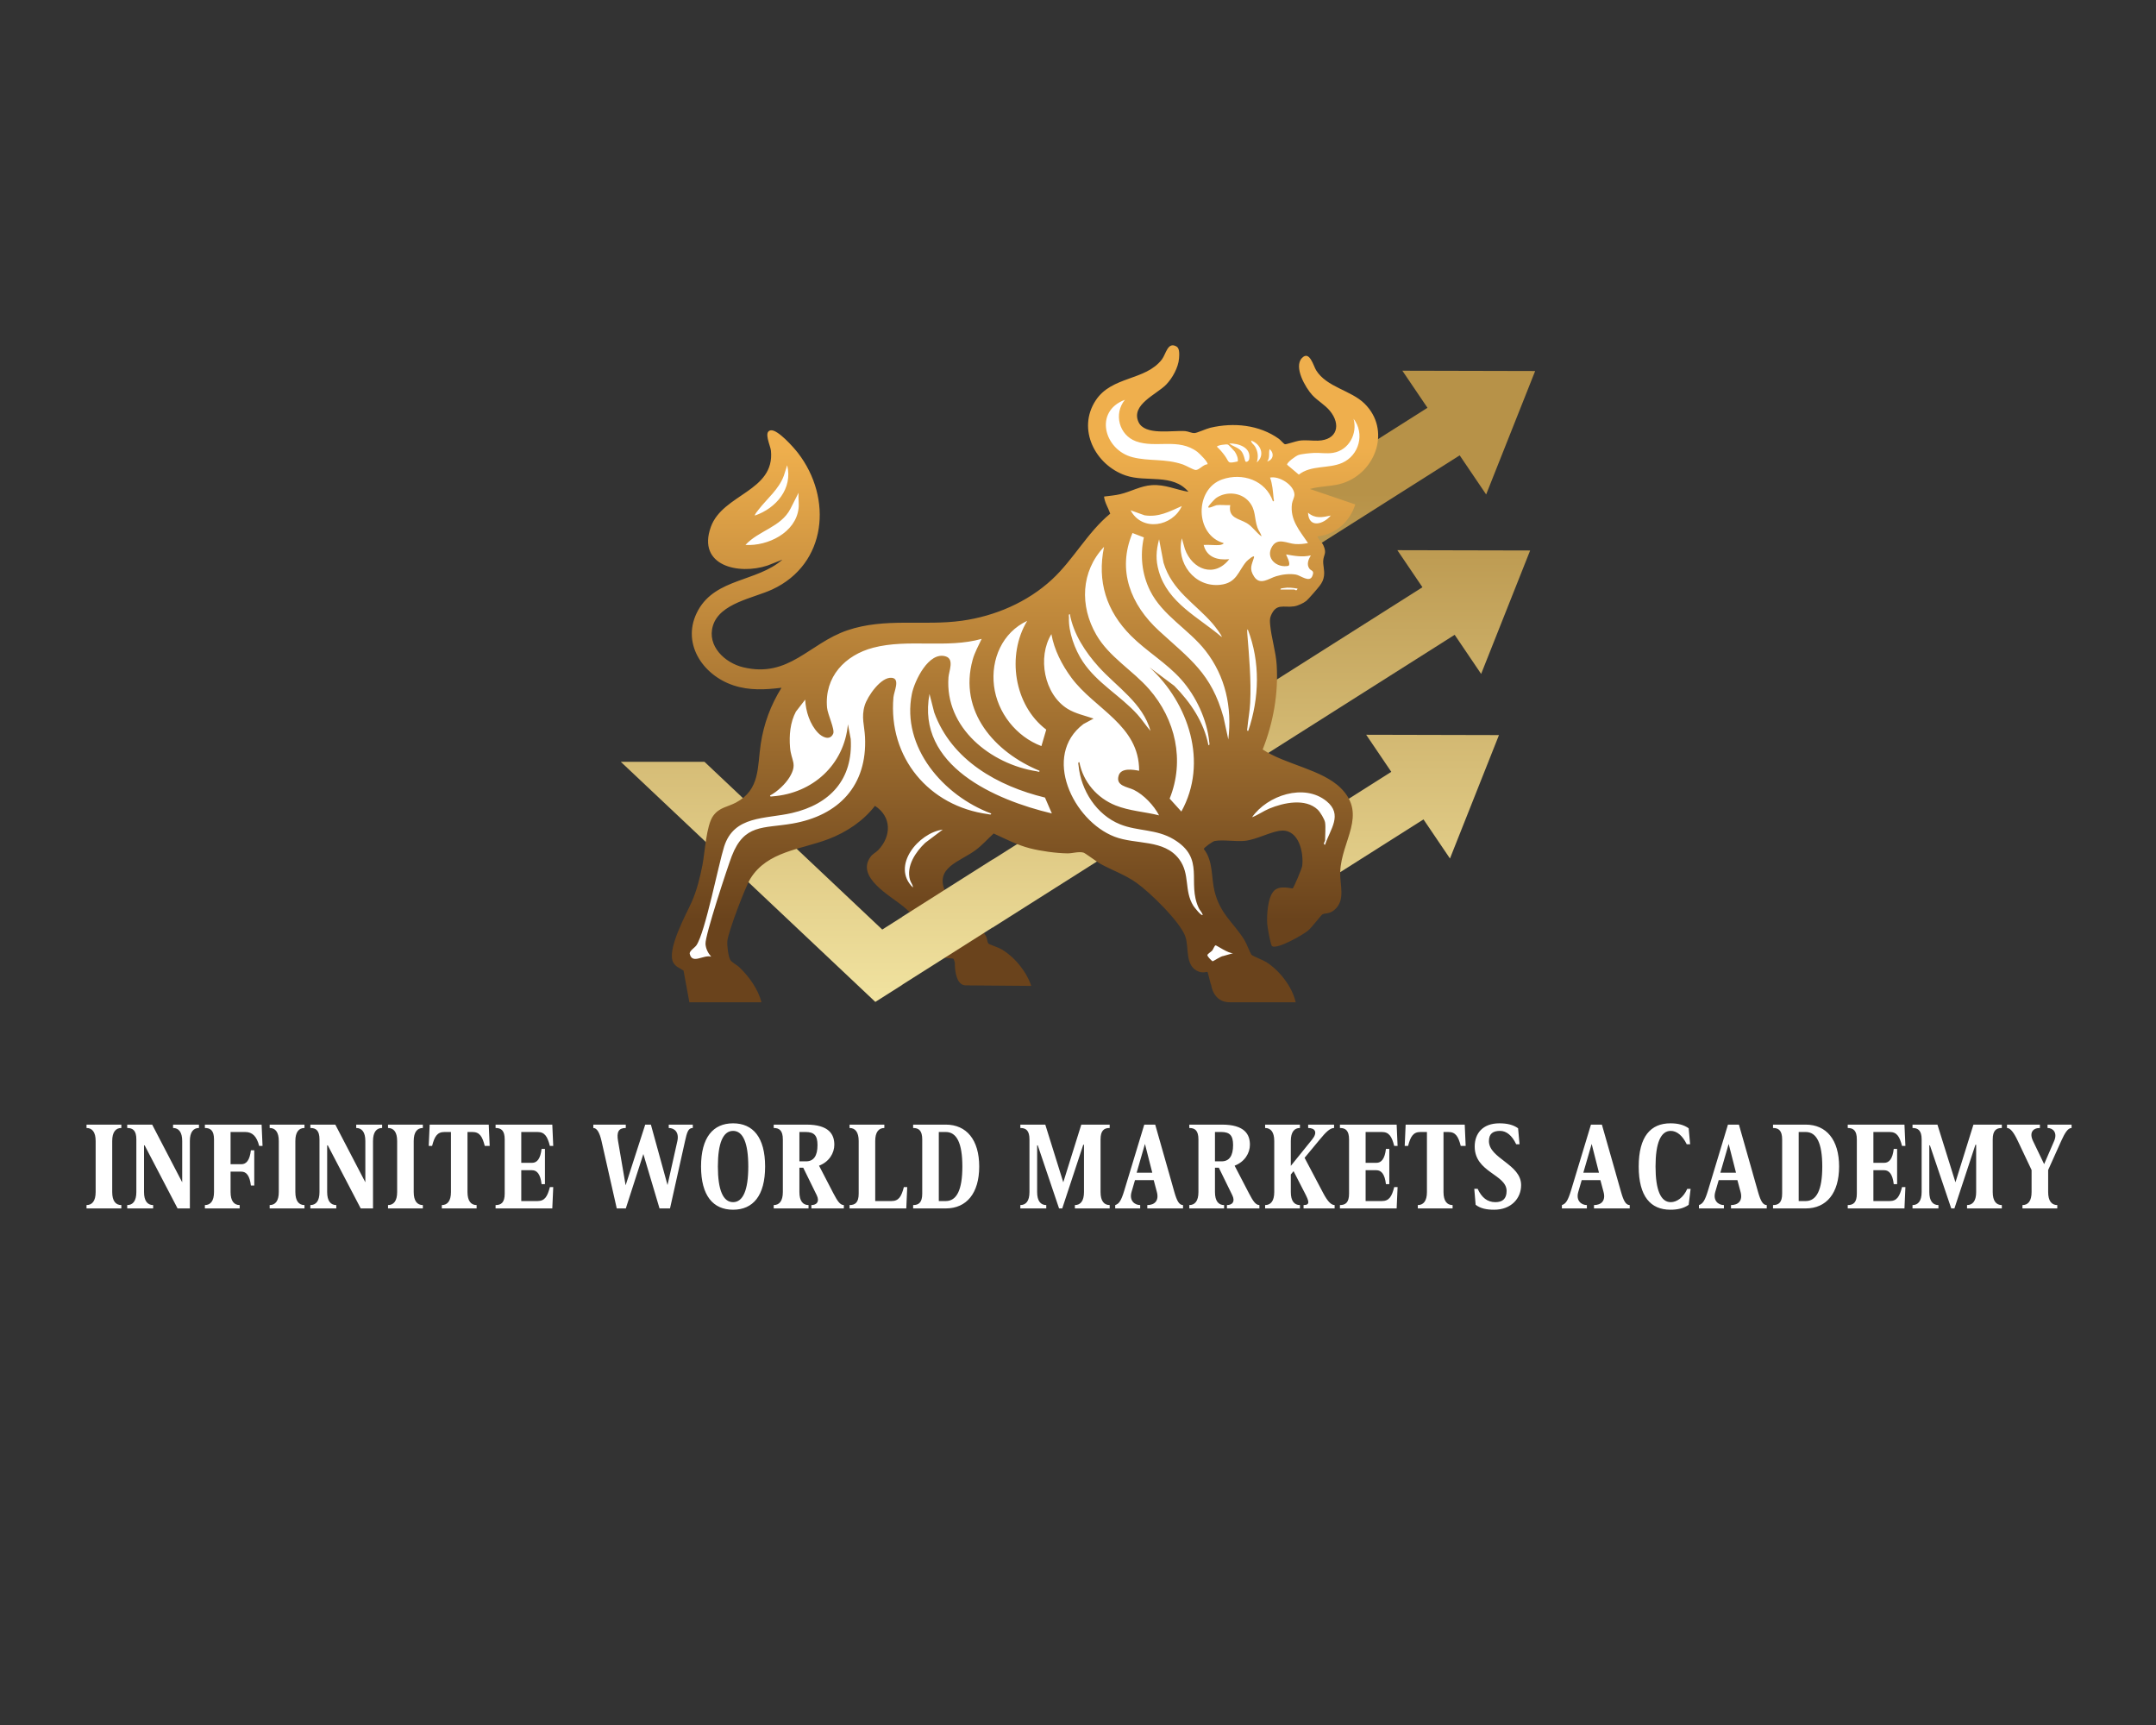 <?xml version="1.0" encoding="UTF-8" standalone="no" ?>
<!DOCTYPE svg PUBLIC "-//W3C//DTD SVG 1.1//EN" "http://www.w3.org/Graphics/SVG/1.1/DTD/svg11.dtd">
<svg xmlns="http://www.w3.org/2000/svg" xmlns:xlink="http://www.w3.org/1999/xlink" version="1.1" width="1280" height="1024" viewBox="0 0 1280 1024" xml:space="preserve">
<rect x="0" y="0" width="1280" height="1024" fill="#333333" stroke="none"/>
<desc>Created with Fabric.js 5.3.0</desc>
<defs>
</defs>
<g transform="matrix(1 0 0 1 640 512)" id="background-logo"  >
<rect style="stroke: none; stroke-width: 0; stroke-dasharray: none; stroke-linecap: butt; stroke-dashoffset: 0; stroke-linejoin: miter; stroke-miterlimit: 4; fill: rgb(255,255,255); fill-opacity: 0; fill-rule: nonzero; opacity: 1;"  paint-order="stroke"  x="-640" y="-512" rx="0" ry="0" width="1280" height="1024" />
</g>
<g transform="matrix(1.921 0 0 1.921 640 399.973)" id="logo-logo"  >
<g style=""  paint-order="stroke"   >
		<g transform="matrix(0.335 0 0 0.335 0 3.872)"  >
<linearGradient id="SVGID_2_376960" gradientUnits="userSpaceOnUse" gradientTransform="matrix(1 0 0 1 0 0)"  x1="499.998" y1="851.146" x2="499.998" y2="333.008">
<stop offset="0%" style="stop-color:rgb(247,235,169);stop-opacity: 1"/>
<stop offset="100%" style="stop-color:rgb(183,146,72);stop-opacity: 1"/>
</linearGradient>
<path style="stroke: none; stroke-width: 1; stroke-dasharray: none; stroke-linecap: butt; stroke-dashoffset: 0; stroke-linejoin: miter; stroke-miterlimit: 4; fill: url(#SVGID_2_376960); fill-rule: nonzero; opacity: 1;"  paint-order="stroke"  transform=" translate(-499.998, -511.567)" d="M 319.41 735.94 L 337.59 724.42 L 355.985 742.018 L 337.59 787.12 L 313.02 802.69 L 78.25 581.24 L 155.44 581.24 L 319.41 735.94 Z M 794.61 385.99 L 817.77 420.18 L 421.31 671.38 L 408.271 712.439 L 421.31 734.08 L 847.49 464.06 L 871.91 500.13 L 917.12 386.27 L 794.61 385.99 Z M 799.246 220.445 L 822.402 254.643 L 530.754 439.424 L 530.754 502.127 L 852.116 298.519 L 876.538 334.589 L 921.746 220.733 L 799.246 220.445 Z M 765.863 556.256 L 789.02 590.454 L 714 637.986 L 719.477 697.218 L 818.733 634.33 L 843.155 670.4 L 888.363 556.544 L 765.863 556.256 Z" stroke-linecap="round" />
</g>
		<g transform="matrix(0.335 0 0 0.335 -16.376 0)"  >
<path style="stroke: none; stroke-width: 1; stroke-dasharray: none; stroke-linecap: butt; stroke-dashoffset: 0; stroke-linejoin: miter; stroke-miterlimit: 4; fill: rgb(255,255,255); fill-rule: nonzero; opacity: 1;"  paint-order="stroke"  transform=" translate(-451.069, -500)" d="M 639.855 801.972 C 625.78 801.972 623.964 787.739 623.894 787.132 L 623.871 786.935 L 623.775 786.758 C 623.368 786.01 622.517 782.587 621.896 780.088 C 620.605 774.889 620.449 774.497 619.956 774.149 C 619.753 774.005 619.509 773.934 619.231 773.934 C 618.977 773.934 618.687 773.988 618.248 774.071 C 617.543 774.204 616.477 774.405 615.243 774.405 C 613.977 774.405 612.783 774.19 611.697 773.767 C 603.327 770.504 602.617 762.286 601.865 753.586 C 601.522 749.615 601.168 745.51 599.974 742.078 C 595.192 728.314 567.299 701.02 554.6 692.05 C 547.606 687.109 540.489 683.79 533.606 680.581 C 529.573 678.701 525.402 676.757 521.241 674.486 C 519.795 673.698 516.712 671.533 513.729 669.441 C 508.67 665.891 506.18 664.191 505.202 663.939 C 504.127 663.663 502.962 663.529 501.642 663.529 C 499.73 663.529 497.76 663.813 495.854 664.089 C 493.96 664.362 492.17 664.621 490.449 664.621 L 490.261 664.62 C 480.138 664.501 465.961 662.589 455.786 659.969 C 446.166 657.488 436.957 653.148 428.052 648.951 C 426.221 648.088 424.395 647.228 422.569 646.384 L 421.948 646.097 L 421.444 646.558 C 419.496 648.337 417.599 650.211 415.765 652.023 C 412.418 655.331 408.956 658.751 405.13 661.637 C 401.85 664.111 397.967 666.336 394.211 668.487 C 381.151 675.97 367.647 683.707 377.302 702.853 C 381.288 710.755 389.902 718.389 398.232 725.772 C 405.261 732.002 411.901 737.887 414.322 742.86 C 414.646 743.526 414.877 744.591 415.101 745.62 C 415.474 747.344 415.827 748.971 416.762 749.763 C 417.246 750.172 418.536 750.696 421.827 751.981 C 424.381 752.978 427.275 754.109 428.564 754.849 C 440.139 761.5 450.753 774.234 455.362 786.875 L 396.394 786.396 C 389.907 786.338 388.09 777.261 387.584 771.855 C 387.324 769.05 387.374 766.901 387.386 766.498 L 387.391 766.328 L 387.342 766.155 C 386.206 762.433 386.009 762.298 385.681 762.075 C 384.811 761.474 383.309 761.443 381.569 761.407 C 380.372 761.383 379.134 761.357 378.275 761.135 C 373.655 759.944 371.426 754.544 369.27 749.321 C 368.367 747.135 367.515 745.07 366.501 743.371 C 361.665 735.261 346.781 719.871 339.49 713.85 C 337.411 712.133 334.685 710.172 331.799 708.095 C 321.764 700.874 308.02 690.984 306.385 680.424 C 305.786 676.556 306.808 672.911 309.509 669.282 C 310.529 667.91 311.865 666.941 313.279 665.915 C 314.372 665.121 315.502 664.301 316.467 663.282 C 323.138 656.219 326.406 647.515 325.435 639.402 C 324.543 631.957 320.308 625.58 313.187 620.96 L 312.391 620.443 L 311.812 621.196 C 301.762 634.26 287.089 644.747 269.38 651.523 C 262.881 654.009 255.846 655.99 249.043 657.906 C 229.192 663.497 208.664 669.277 196.827 688.421 C 191.994 696.235 176.185 738.111 175.43 746.464 C 175.094 750.176 176.194 760.854 178.267 764.472 C 179.119 765.96 181.28 767.433 183.368 768.858 C 184.675 769.75 185.91 770.592 186.696 771.341 C 196.413 780.597 203.605 791.688 206.598 801.972 L 142.289 801.972 L 136.981 773.223 L 136.642 772.982 C 135.562 772.213 134.472 771.598 133.418 771.003 C 131.066 769.676 129.035 768.531 127.574 766.03 C 122.186 756.806 135.104 730.335 141.313 717.615 C 142.566 715.048 143.647 712.832 144.356 711.24 C 148.553 701.806 151.688 691.084 154.52 676.475 C 155.143 673.263 155.696 669.004 156.281 664.494 C 157.824 652.605 159.744 637.808 164.229 631.634 C 167.991 626.456 172.414 624.791 177.536 622.863 C 179.915 621.967 182.375 621.041 184.898 619.696 C 203.616 609.714 205.21 593.674 206.899 576.693 C 207.285 572.809 207.684 568.792 208.294 564.789 C 211.115 546.286 217.329 529.485 227.29 513.426 L 228.423 511.599 L 226.29 511.863 C 218.258 512.856 212.156 513.299 206.507 513.299 C 197.605 513.299 189.754 512.135 182.505 509.739 C 166.243 504.365 153.198 492.599 147.608 478.266 C 142.903 466.201 143.89 453.584 150.462 441.78 C 159.839 424.937 176.131 419.123 193.379 412.967 C 205.511 408.638 218.055 404.161 227.956 395.493 L 226.902 393.762 L 213.12 399.195 C 206.913 401.25 200.083 402.336 193.368 402.336 C 179.712 402.336 168.817 397.983 163.475 390.393 C 158.892 383.88 158.461 375.301 162.194 364.893 C 166.784 352.094 178.372 344.242 189.578 336.648 C 204.483 326.55 219.895 316.106 217.696 294.082 C 217.555 292.67 216.974 290.778 216.3 288.587 C 215.135 284.796 213.539 279.604 214.885 277.475 C 215.25 276.896 215.823 276.567 216.688 276.44 C 216.808 276.422 216.938 276.413 217.073 276.413 C 222.574 276.413 235.46 290.033 240.819 296.981 C 257.943 319.173 264.531 347.332 258.443 372.307 C 253.141 394.054 238.613 411.43 217.535 421.235 C 213.22 423.242 208.058 425.028 202.592 426.92 C 185.912 432.693 167.006 439.236 162.146 455.427 C 160.004 462.563 160.877 469.826 164.672 476.429 C 169.727 485.223 179.734 492.336 190.789 494.991 C 196.362 496.331 201.594 496.982 206.785 496.981 C 226.063 496.98 240.156 487.833 255.076 478.149 C 264.998 471.708 275.257 465.05 287.535 460.868 C 306.369 454.452 325.698 453.915 343.882 453.915 C 346.218 453.915 348.557 453.924 350.896 453.933 C 353.242 453.943 355.589 453.953 357.937 453.953 C 370.997 453.953 381.983 453.632 393.151 452.066 C 425.106 447.587 454.725 434.022 476.55 413.87 C 485.836 405.295 493.695 395.145 501.294 385.329 C 510.055 374.012 519.115 362.31 530.345 353.088 L 530.895 352.636 L 530.666 351.962 C 529.999 350.002 529.137 348.116 528.304 346.292 C 526.951 343.332 525.667 340.521 525.136 337.411 C 526.227 337.271 527.327 337.143 528.398 337.017 C 531.913 336.606 535.549 336.181 539.098 335.344 C 543.026 334.417 546.86 333.001 550.568 331.631 C 556.22 329.543 562.065 327.384 568.201 327.011 C 569.011 326.962 569.838 326.937 570.656 326.937 C 577.401 326.937 583.358 328.571 589.665 330.301 C 593.508 331.354 597.482 332.444 601.696 333.153 L 604.479 333.621 L 602.65 331.472 C 593.087 320.239 579.599 319.675 566.556 319.129 C 558.999 318.813 551.184 318.486 544.214 316.083 C 529.573 311.038 517.456 299.061 512.592 284.826 C 508.318 272.32 509.927 259.389 517.122 248.416 C 524.728 236.814 536.897 232.455 548.666 228.239 C 559.514 224.353 570.731 220.335 578.158 210.66 C 579.267 209.215 580.184 207.248 581.072 205.346 C 582.751 201.748 584.487 198.028 587.347 198.028 C 588.252 198.028 589.297 198.379 590.454 199.072 C 592.804 200.48 592.345 206.302 592.125 209.1 C 591.446 217.722 585.654 227.281 580.559 232.528 C 578.272 234.881 574.885 237.296 571.299 239.852 C 561.474 246.855 549.246 255.571 554.753 268.023 C 558.476 276.442 569.674 277.521 579.014 277.521 C 582.101 277.521 585.16 277.395 588.119 277.273 C 590.734 277.165 593.204 277.063 595.404 277.063 C 596.686 277.063 597.77 277.097 598.719 277.168 C 599.907 277.257 601.156 277.637 602.478 278.04 C 604.024 278.511 605.623 278.997 607.185 278.997 C 607.334 278.997 607.482 278.993 607.63 278.984 C 609.014 278.896 611.933 277.778 615.312 276.484 C 617.922 275.484 620.62 274.451 622.231 274.069 C 629.188 272.422 636.223 271.587 643.139 271.587 C 658.886 271.587 673.258 275.921 684.701 284.121 C 685.312 284.559 686.197 285.461 687.053 286.333 C 688.686 287.996 689.732 289.027 690.63 289.253 C 690.757 289.285 690.899 289.301 691.061 289.301 C 692.03 289.301 694.313 288.663 697.957 287.612 C 700.405 286.906 702.935 286.177 704.083 286.01 C 705.703 285.775 707.465 285.661 709.473 285.661 C 711.28 285.661 713.094 285.751 714.848 285.839 C 716.542 285.924 718.294 286.011 719.981 286.011 C 720.443 286.011 720.903 286.004 721.36 285.99 C 729.647 285.725 735.565 282.575 738.022 277.121 C 740.659 271.266 738.796 263.626 733.039 256.685 C 730.522 253.651 727.349 251.145 724.281 248.721 C 721.696 246.679 719.023 244.566 716.825 242.189 C 711.142 236.039 699.948 217.285 707.25 209.496 C 708.359 208.314 709.385 207.715 710.3 207.715 C 713.022 207.715 715.372 213.136 716.928 216.723 C 717.611 218.3 718.202 219.661 718.779 220.591 C 724.479 229.766 734.382 234.611 743.959 239.296 C 750.975 242.728 758.229 246.276 763.524 251.462 C 773.871 261.596 777.979 275.463 774.793 289.509 C 771.279 305.001 759.63 317.855 744.391 323.056 C 739.227 324.82 733.689 325.435 728.333 326.03 C 723.464 326.57 718.428 327.13 713.609 328.544 L 710.497 329.458 L 754.47 344.451 C 749.157 359.961 736.336 370.581 720.79 372.264 L 719.592 372.394 L 719.908 373.556 C 720.442 375.524 721.703 376.997 722.923 378.422 C 723.879 379.538 724.782 380.594 725.361 381.87 C 727.5 386.581 726.936 388.371 726.155 390.848 C 725.749 392.138 725.288 393.599 725.144 395.625 C 725.013 397.459 725.272 399.425 725.546 401.506 C 725.882 404.06 726.23 406.701 725.902 409.378 C 725.452 413.071 724.088 415.535 722.18 418.098 C 720.344 420.566 711.81 430.399 710.04 431.867 C 707.433 434.027 702.31 436.331 699.077 436.797 C 697.733 436.992 696.332 437.083 694.665 437.083 C 693.758 437.083 692.874 437.057 692.019 437.032 C 691.194 437.007 690.415 436.984 689.642 436.984 C 684.04 436.984 680.175 438.442 676.998 445.893 C 675.671 449.005 675.936 451.955 676.216 455.078 C 676.722 460.653 677.928 466.5 679.094 472.153 C 680.437 478.663 681.826 485.394 682.227 491.941 C 683.784 517.399 679.341 544.19 669.379 569.417 L 669.076 570.183 L 669.758 570.646 C 678.686 576.703 690.361 581.039 701.651 585.232 C 716.647 590.802 732.153 596.562 741.953 606.46 C 757.589 622.25 752.691 637.377 747.02 654.892 C 744.166 663.707 741.215 672.821 740.835 682.586 C 740.702 686.022 741.044 689.614 741.375 693.088 C 742.243 702.192 743.062 710.791 735.983 716.898 C 733.086 719.398 730.915 719.711 728.816 720.014 C 727.498 720.205 726.136 720.401 724.779 721.158 C 724.307 721.419 723.447 722.422 720.259 726.26 C 717.321 729.798 713.296 734.644 711.496 736.145 C 707.348 739.601 688.048 750.682 681.04 750.682 C 680.291 750.682 679.867 750.549 679.633 750.422 C 678.487 748.773 675.754 733.995 675.546 730.725 C 674.983 721.982 676.143 706.117 681.647 700.76 C 683.44 699.015 686.162 698.13 689.736 698.13 C 692.056 698.13 694.222 698.487 695.803 698.748 C 696.697 698.895 697.343 699.002 697.781 699.002 C 698.015 699.002 698.362 698.976 698.668 698.753 C 700.071 697.729 707.541 679.671 707.814 677.438 C 708.867 668.834 707.105 656.301 700.747 649.117 C 697.517 645.468 693.486 643.617 688.768 643.617 C 688.572 643.617 688.372 643.62 688.172 643.627 C 683.218 643.792 677.275 645.947 670.982 648.228 C 665.112 650.355 659.044 652.556 653.732 653.088 C 652.376 653.225 650.852 653.291 649.073 653.291 C 646.475 653.291 643.664 653.148 640.946 653.008 C 638.22 652.869 635.402 652.724 632.785 652.724 C 629.966 652.724 627.678 652.896 625.788 653.247 C 624.14 653.556 615.017 659.398 615 661.643 L 614.997 662.003 L 615.22 662.286 C 620.973 669.609 621.895 678.254 622.871 687.407 C 623.345 691.85 623.836 696.444 624.929 700.859 C 628.475 715.166 635.054 723.261 642.02 731.833 C 645.55 736.176 649.2 740.666 652.657 746.199 C 653.503 747.551 654.831 750.578 656.004 753.248 C 657.677 757.06 658.657 759.251 659.334 759.951 C 660.098 760.741 662.56 761.864 666.516 763.63 C 669.104 764.785 671.78 765.98 673.01 766.755 C 685.436 774.575 696.15 788.898 699.464 801.972 L 639.855 801.972 Z" stroke-linecap="round" />
</g>
		<g transform="matrix(0.335 0 0 0.335 -16.376 0)"  >
<linearGradient id="SVGID_3_376961" gradientUnits="userSpaceOnUse" gradientTransform="matrix(1 0 0 1 0 0)"  x1="451.068" y1="291.452" x2="451.068" y2="726.972">
<stop offset="0%" style="stop-color:rgb(239,175,77);stop-opacity: 1"/>
<stop offset="100%" style="stop-color:rgb(106,67,28);stop-opacity: 1"/>
</linearGradient>
<path style="stroke: none; stroke-width: 1; stroke-dasharray: none; stroke-linecap: butt; stroke-dashoffset: 0; stroke-linejoin: miter; stroke-miterlimit: 4; fill: url(#SVGID_3_376961); fill-rule: nonzero; opacity: 1;"  paint-order="stroke"  transform=" translate(-451.068, -500)" d="M 764.244 250.727 C 751.643 238.386 729.372 235.693 719.653 220.049 C 717.134 215.99 713.551 201.276 706.5 208.793 C 698.76 217.048 709.827 236.132 716.07 242.887 C 720.928 248.141 727.682 251.841 732.248 257.342 C 742.866 270.144 739.185 284.392 721.327 284.962 C 715.853 285.136 709.965 284.117 703.936 284.992 C 701.218 285.386 691.972 288.533 690.88 288.255 C 689.728 287.966 686.907 284.437 685.3 283.285 C 667.115 270.254 643.469 267.985 621.994 273.069 C 618.352 273.932 609.841 277.814 607.566 277.957 C 604.812 278.128 601.699 276.359 598.796 276.143 C 586.826 275.249 561.429 280.577 555.693 267.607 C 548.642 251.664 572.49 242.308 581.297 233.244 C 587.024 227.346 592.495 217.499 593.148 209.214 C 593.398 206.036 593.889 199.931 590.983 198.189 C 582.7 193.228 581.154 205.066 577.342 210.034 C 562.134 229.844 531.144 225.151 516.262 247.852 C 498.864 274.386 515.82 307.385 543.879 317.056 C 563.052 323.664 587.128 314.826 601.866 332.139 C 590.135 330.166 580.425 325.241 568.138 325.985 C 557.809 326.613 548.743 332.011 538.862 334.343 C 533.956 335.499 528.942 335.85 523.971 336.527 C 524.627 342.269 527.884 346.978 529.692 352.293 C 508.629 369.59 495.79 394.704 475.852 413.114 C 453.252 433.982 423.446 446.781 393.008 451.047 C 357.45 456.033 321.98 448.047 287.203 459.894 C 251.776 471.961 233.418 504.177 191.029 493.991 C 174.131 489.932 157.526 474.389 163.131 455.722 C 169.407 434.812 200.507 430.289 217.969 422.168 C 268.351 398.732 273.733 337.954 241.633 296.352 C 237.712 291.268 222.921 274.49 216.539 275.423 C 209.512 276.454 216.188 289.335 216.673 294.184 C 220.43 331.815 172.14 334.112 161.226 364.546 C 148.344 400.464 186.97 408.951 213.471 400.162 L 227.279 394.719 C 203.907 415.181 165.98 411.793 149.564 441.28 C 133.246 470.589 152.992 501.069 182.182 510.715 C 196.753 515.53 211.424 514.738 226.416 512.883 C 216.438 528.97 210.144 545.834 207.277 564.635 C 204.008 586.104 206.859 606.819 184.414 618.789 C 176.604 622.951 169.157 623.101 163.397 631.03 C 157.008 639.825 155.764 664.667 153.51 676.279 C 151.238 687.999 148.28 699.889 143.416 710.822 C 138.964 720.827 119.961 755.037 126.686 766.549 C 128.988 770.489 132.644 771.395 136.045 773.82 L 141.433 803.001 L 207.947 803.001 C 204.8 790.821 196.42 779.184 187.406 770.596 C 185.283 768.574 180.382 766.095 179.16 763.96 C 177.281 760.682 176.104 750.423 176.455 746.556 C 177.217 738.115 193.109 696.388 197.701 688.962 C 213.388 663.593 244.466 662.157 269.747 652.483 C 286.27 646.162 301.786 635.915 312.627 621.823 C 328.134 631.884 327.881 649.699 315.72 662.574 C 313.631 664.782 310.639 666.039 308.684 668.668 C 294.592 687.602 326.93 704.814 338.835 714.643 C 345.996 720.556 360.833 735.874 365.618 743.898 C 369.009 749.582 370.836 760.28 378.018 762.131 C 380.177 762.689 383.97 762.143 385.102 762.924 C 385.266 763.037 385.818 764.687 386.358 766.455 L 386.358 766.458 C 386.355 766.559 386.276 768.883 386.559 771.951 C 387.139 778.141 389.203 787.36 396.388 787.424 L 396.528 787.424 L 456.812 787.915 C 452.403 774.564 441.29 760.975 429.077 753.958 C 426.506 752.479 418.269 749.689 417.427 748.978 C 416.271 747.999 416.146 744.258 415.247 742.41 C 409.889 731.407 385.555 716.93 378.221 702.39 C 366.287 678.725 391.12 673.492 405.749 662.459 C 411.732 657.945 416.636 652.343 422.137 647.317 C 432.991 652.331 443.853 657.954 455.53 660.964 C 465.633 663.566 479.856 665.526 490.249 665.648 C 495.019 665.703 500.374 663.761 504.945 664.935 C 506.604 665.362 517.461 673.596 520.748 675.389 C 532.099 681.582 543.04 685.141 554.007 692.89 C 566.126 701.45 594.273 728.802 599.003 742.415 C 602.635 752.863 598.198 769.608 611.323 774.725 C 615.321 776.284 619.023 774.75 619.362 774.988 C 619.883 775.357 621.963 785.582 622.872 787.25 C 622.872 787.25 624.662 803.001 639.855 803.001 L 700.764 803.001 C 697.647 788.732 685.842 773.615 673.559 765.885 C 670.741 764.11 661.3 760.505 660.074 759.237 C 658.945 758.069 655.356 748.575 653.529 745.654 C 643.179 729.092 631.194 721.864 625.928 700.612 C 622.665 687.441 624.888 672.928 616.029 661.65 C 616.038 660.391 624.269 654.579 625.976 654.258 C 633.628 652.834 645.387 654.963 653.834 654.112 C 664.898 653.002 678.783 644.969 688.206 644.655 C 703.838 644.14 708.287 665.106 706.793 677.313 C 706.497 679.734 699.014 697.227 698.062 697.922 C 697.342 698.447 686.462 694.641 680.93 700.023 C 674.907 705.884 674.004 722.776 674.519 730.79 C 674.693 733.517 677.584 750.332 679.002 751.244 C 683.891 754.391 707.619 740.714 712.154 736.935 C 715.326 734.291 724.41 722.538 725.279 722.056 C 728.448 720.291 731.647 721.998 736.654 717.677 C 746.995 708.757 741.39 694.808 741.863 682.625 C 742.979 653.935 766.872 630.164 742.683 605.737 C 725.231 588.107 690.889 583.74 670.335 569.794 C 680.067 545.154 684.882 518.498 683.253 491.878 C 682.494 479.491 678.313 466.808 677.243 455.009 C 676.965 451.92 676.715 449.178 677.944 446.296 C 682.955 434.546 689.615 439.209 699.224 437.815 C 702.694 437.315 707.988 434.903 710.696 432.659 C 712.642 431.045 721.242 421.082 723.004 418.713 C 725.182 415.788 726.472 413.202 726.923 409.503 C 727.539 404.481 725.889 399.619 726.17 395.698 C 726.582 389.922 729.732 389.01 726.298 381.444 C 724.88 378.321 721.763 376.464 720.9 373.287 C 737.743 371.463 750.698 359.716 755.766 343.806 L 713.898 329.531 C 723.935 326.585 734.748 327.436 744.724 324.03 C 775.289 313.597 788.646 274.627 764.244 250.727 Z M 205.426 348.359 C 213.364 338.183 223.989 329.8 228.581 317.254 L 231.649 307.648 C 236.98 329.174 221.366 347.362 201.91 354.025 C 201.275 353.37 204.746 349.231 205.426 348.359 Z M 193.151 381.148 C 205.325 367.834 225.87 364.824 234.65 347.826 L 242.161 333.02 C 241.774 337.631 242.695 342.962 242.161 347.463 C 239.505 369.886 213.675 382.383 193.151 381.148 Z M 643.871 757.501 C 643.667 757.599 643.438 757.663 643.182 757.7 L 643.871 757.501 Z M 623.75 755.303 C 624.723 754.168 625.864 750.716 626.864 750.497 C 627.718 750.311 638.864 758.285 643.179 757.7 L 634.024 760.328 C 631.978 760.322 624.83 765.214 624.174 765.162 C 623.518 765.113 619.475 761.008 619.328 759.657 C 619.148 758.456 622.573 756.681 623.75 755.303 Z M 676.694 292.766 C 681.213 296.437 680.216 302.674 674.51 304.131 C 677.224 300.756 675.672 296.611 676.694 292.766 Z M 664.889 305.013 C 666.493 299.798 666.026 295.126 663.315 290.393 C 662.123 288.316 659.75 287.283 659.641 284.886 C 668.454 287.774 672.879 298.429 664.889 305.013 Z M 657.884 301.951 C 657.549 303.744 655.551 305.101 654.389 304.141 C 653.984 303.805 653.087 297.416 650.483 294.47 C 647.351 290.927 642.828 290.39 639.501 287.52 C 648.131 287.389 659.894 291.174 657.884 301.951 Z M 638.413 288.631 C 638.824 288.804 644.039 294.248 644.606 295.096 C 646.305 297.636 647.802 301.024 647.351 304.113 C 637.269 306.388 639.818 304.964 635.488 298.966 C 633.298 295.934 630.895 293.11 628.142 290.573 C 628.102 289.243 636.748 287.926 638.413 288.631 Z M 596.847 306.971 C 580.132 301.219 565.772 304.217 550.213 300.222 C 524.139 293.525 514.371 258.007 543.229 247.26 C 532.705 260.123 537.771 279.839 553.491 285.563 C 571.828 292.241 592.59 282.046 610.183 295.388 C 611.817 296.63 620.533 305.168 619.371 306.754 C 615.736 306.727 611.573 312.191 608.509 312.027 C 606.407 311.914 599.622 307.928 596.847 306.971 Z M 561.381 353.815 C 574.323 355.84 584.457 350.274 595.74 345.282 C 587.076 364.324 558.996 369.106 548.487 349.207 L 561.381 353.815 Z M 624.198 453.786 C 625.366 455.134 633.314 465.133 632.49 466.051 C 611.034 447.781 582.916 434.665 574.512 405.45 C 571.444 394.789 571.99 386.549 574.747 375.909 L 578.867 397.595 C 586.759 423.513 607.853 434.937 624.198 453.786 Z M 492.46 445.052 C 495.705 463.252 506.857 480.195 519.089 493.693 C 535.923 512.267 559.761 527.119 566.851 552.696 C 562.539 547.81 559.023 542.193 554.629 537.356 C 538.948 520.09 517.579 508.623 504.363 488.728 C 497.059 477.731 491.03 461.37 491.597 448.098 C 491.643 447.034 490.926 444.848 492.46 445.052 Z M 453.084 451.182 C 434 482.696 440.828 528.942 470.656 551.515 L 466.203 566.699 C 442.972 557.965 425.507 535.908 422.461 511.115 C 419.444 486.563 430.164 461.889 453.084 451.182 Z M 358.978 655.945 C 350.119 664.343 341.312 677.42 344.965 690.139 C 345.727 692.79 347.752 694.677 347.627 697.099 C 327.284 677.362 352.83 646.708 375.186 643.725 L 358.978 655.945 Z M 417.005 629.481 C 362.375 622.183 324.752 577.177 329.696 521.639 C 330.165 516.345 336.106 504.643 328.281 503.71 C 318.257 502.512 305.735 520.733 303.161 529.241 C 299.868 540.144 302.951 547.892 303.463 558.349 C 305.644 603.12 279.256 630.856 236.217 638.212 C 209.342 642.804 192.02 638.364 180.502 668.265 C 176.891 677.636 155.858 741.269 156.3 749.143 C 156.547 753.577 158.694 757.712 161.563 760.981 C 154.531 758.782 144.132 768.358 141.778 758.364 C 141.159 755.736 146.367 752.741 147.941 750.432 C 156.071 738.5 168.343 675.621 173.463 659.473 C 182.643 630.52 211.299 634.125 236.065 628.432 C 271.226 620.344 292.479 597.335 290.289 560.143 L 287.682 546.575 C 284.279 583.963 255.161 610.317 218.072 613.077 C 217.13 613.147 215.675 613.614 215.913 612.22 C 222.403 608.85 229.944 601.784 233.775 595.508 C 241.466 582.911 235.318 580.456 234.299 567.998 C 233.384 556.825 234.375 544.91 239.703 534.923 L 248.278 523.819 C 248.736 534.511 252.594 546.645 260.096 554.455 C 263.889 558.407 271.01 562.046 274.087 555.3 C 275.859 551.421 268.997 537.481 268.433 531.239 C 265.853 502.863 284.977 482.769 311.112 475.926 C 343.272 467.509 378.803 476.859 411.067 467.802 C 408.131 474.215 404.669 480.171 402.766 487.063 C 389.598 534.728 422.979 572.368 464.456 589.464 C 464.657 591.105 462.724 590.074 461.803 589.931 C 419.393 583.362 377.034 549.789 380.456 503.262 C 380.889 497.413 386.018 486.465 377.867 483.952 C 362.268 479.14 349.112 506.516 346.703 518.519 C 336.789 567.895 376.113 612.632 419.82 628.849 C 420.021 630.447 417.953 629.606 417.005 629.481 Z M 362.951 518.571 L 367.3 535.645 C 383.264 579.745 426.038 603.639 469.491 614.184 L 475.834 628.834 C 423.43 616.413 350.573 584.826 362.951 518.571 Z M 606.386 714.027 C 597.609 700.048 603.568 684.794 593.319 671.083 C 579.303 652.328 553.32 657.872 533.617 650.263 C 495.47 635.531 466.469 575.586 504.96 546.371 L 514.341 541.33 C 506.488 538.613 497.568 536.762 490.454 532.395 C 468.628 518.992 462.324 484.748 475.407 463.429 C 478.048 478.076 485.108 491.738 493.857 503.61 C 515.207 532.584 556.498 547.334 556.352 589.449 C 550.67 588.385 539.811 586.53 537.493 593.785 C 534.383 603.532 545.565 604.203 551.436 607.066 C 560.67 611.57 570.05 621.54 574.738 630.578 C 561.408 627.264 547.328 626.541 534.493 621.384 C 517.503 614.559 504.665 599.695 501.209 581.584 C 499.648 581.383 500.359 583.551 500.453 584.524 C 502.692 607.606 517.006 630.121 538.869 638.889 C 555.077 645.387 572.203 643.118 588.128 652.642 C 618.041 670.528 600.141 692.204 611.335 716.079 C 612.5 718.565 614.415 720.016 614.992 722.48 C 613.751 723.758 607.057 715.097 606.386 714.027 Z M 620.255 565.818 C 616.178 544.642 603.672 526.173 588.753 511.112 L 565.985 494.068 C 602.141 527.171 620.313 581.898 595.304 627.071 L 584.502 615.148 C 598.594 580.084 589.967 542.095 565.558 514.173 C 550.28 496.696 528.64 484.507 516.823 464.014 C 501.487 437.416 502.484 405.706 523.965 382.908 C 517.43 414.895 526.143 442.137 548.786 464.871 C 563.219 479.36 581.645 489.987 595.316 505.424 C 608.81 520.66 619.078 542.47 621.012 562.878 C 621.106 563.854 621.823 566.019 620.255 565.818 Z M 638.617 560.57 L 634.18 540.076 C 622.878 499.551 603.434 486.712 574.725 460.376 C 548.63 436.437 535.752 404.606 550.21 370.149 L 560.7 374.198 C 557.065 390.657 558.892 408.055 566.382 423.205 C 577.821 446.339 602.086 458.891 617.605 478.759 C 636.04 502.362 642.185 530.9 638.617 560.57 Z M 656.234 549.744 C 656.893 542.321 658.439 534.359 658.793 526.915 C 659.814 505.263 657.826 484.404 656.14 462.974 C 656.066 462.023 655.758 459.046 656.567 459.04 C 668.216 489.066 667.298 522.447 656.997 552.689 C 655.429 552.888 656.146 550.729 656.234 549.744 Z M 729.189 617.481 C 744.586 629.984 732.553 643.399 727.884 657.713 C 725.575 657.549 727.896 654.28 727.896 653.783 C 727.896 648.964 728.579 641.526 727.896 637.153 C 727.432 634.189 723.349 627.483 721.086 625.333 C 709.727 614.535 689.548 618.92 676.538 624.302 C 671.04 626.577 666.078 630.246 660.507 632.329 C 674.687 612.147 708.553 600.723 729.189 617.481 Z M 699.453 422.29 L 686.763 422.29 C 686.535 421.03 688.428 421.131 689.362 420.963 C 694.076 420.103 697.894 420.695 702.514 421.424 C 701.621 424.278 700.114 422.29 699.453 422.29 Z M 716.055 410.022 C 713.383 416.197 705.21 409.21 700.993 408.497 C 695.043 407.49 688.505 408.314 682.796 410.009 C 676.026 412.019 667.935 418.868 662.4 410.333 C 657.677 403.056 660.168 399.723 662.245 392.956 C 663.468 388.961 655.975 395.676 655.274 396.494 C 647.659 405.368 646.485 416.243 631.191 417.92 C 607.371 420.533 590.181 397.54 595.749 375.034 L 598.564 384.899 C 605.349 403.849 625.79 411.854 639.501 394.295 C 628.791 395.381 618.74 392.654 615.87 381.157 C 620.768 380.758 626.394 381.706 631.188 381.157 C 631.536 381.118 634.573 380.343 634.244 379.419 C 607.786 372.018 607.228 329.775 632.905 320.736 C 651.608 314.155 673.065 321.462 679.771 340.891 C 681.421 341.071 680.478 339.055 680.387 338.091 C 679.783 331.611 679.359 325.186 677.139 319.022 C 685.525 317.263 699.105 325.701 699.617 334.456 C 699.773 337.149 697.684 340.458 697.336 343.16 C 695.406 358.142 704.426 367.935 712.142 379.398 C 708.248 380.233 704.289 380.572 700.294 380.313 C 693.042 379.84 684.217 374.031 679.018 382.603 C 672.534 393.286 683.244 402.709 694.131 400.425 C 696.735 398.262 691.6 390.297 692.018 389.913 C 699.773 391.27 706.869 392.612 714.768 390.794 C 712.554 394.408 710.559 399.162 713.465 403.044 C 715.155 405.301 718.418 404.563 716.055 410.022 Z M 733.147 354.035 C 726.35 362.171 712.852 366.096 712.151 351.4 C 718.814 357.109 725.252 355.727 733.147 354.035 Z M 703.667 316.278 L 692.887 307.178 C 692.381 305.135 700.996 298.99 703.182 298.243 C 706.567 297.09 714.057 296.453 717.832 296.264 C 722.968 296.007 729.342 297.169 735.264 296.193 C 749.768 293.8 757.989 278.649 754.162 264.755 C 764.695 278.363 759.395 298.514 743.65 305.452 C 731.04 311.008 715.158 307.282 703.667 316.278 Z M 665.509 365.214 C 666.605 368.301 668.634 370.24 669.249 373.28 C 664.351 369.782 660.898 364.153 655.674 361.046 C 648.478 356.766 638.321 356.48 640.379 344.406 C 636.318 344.7 631.746 343.929 627.764 344.476 C 626.39 344.665 619.042 348.488 620.254 345.723 C 620.758 344.572 626.02 338.783 627.307 337.893 C 636.476 331.547 649.996 332.415 657.452 340.889 C 664.3 348.673 662.39 356.43 665.509 365.214 Z" stroke-linecap="round" />
</g>
		<g transform="matrix(0.335 0 0 0.335 -40.348 76.729)"  >
<linearGradient id="SVGID_4_376962" gradientUnits="userSpaceOnUse" gradientTransform="matrix(1 0 0 1 -379.446 -729.25)"  x1="379.446" y1="851.146" x2="379.446" y2="333.008">
<stop offset="0%" style="stop-color:rgb(247,235,169);stop-opacity: 1"/>
<stop offset="100%" style="stop-color:rgb(183,146,72);stop-opacity: 1"/>
</linearGradient>
<polygon style="stroke: none; stroke-width: 1; stroke-dasharray: none; stroke-linecap: butt; stroke-dashoffset: 0; stroke-linejoin: miter; stroke-miterlimit: 4; fill: url(#SVGID_4_376962); fill-rule: nonzero; opacity: 1;"  paint-order="stroke"  points="-41.859,-4.831 -41.859,57.873 41.859,4.83 41.859,-57.873 -41.859,-4.831 " />
</g>
</g>
</g>
<g transform="matrix(1.921 0 0 1.921 640.625 692.475)" id="text-logo"  >
<g style=""  paint-order="stroke"   >
		<g transform="matrix(1 0 0 1 0 0)" id="text-logo-path-0"  >
<path style="stroke: none; stroke-width: 0; stroke-dasharray: none; stroke-linecap: butt; stroke-dashoffset: 0; stroke-linejoin: miter; stroke-miterlimit: 4; fill: rgb(255,255,255); fill-rule: nonzero; opacity: 1;"  paint-order="stroke"  transform=" translate(-306.915, 12.95)" d="M 0.17 -24.86 C 1.91 -24.86 2.99 -23.6 2.99 -20.84 L 2.99 -5.06 C 2.99 -2.3 1.91 -1.04 0.17 -1.04 L 0.17 0 L 10.93 0 L 10.93 -1.04 C 9.19 -1.04 8.11 -2.3 8.11 -5.06 L 8.11 -20.84 C 8.11 -23.6 9.19 -24.86 10.93 -24.86 L 10.93 -25.9 L 0.17 -25.9 Z M 20.76 -1.04 C 19.03 -1.04 17.94 -2.3 17.94 -5.06 L 17.94 -19.5 L 18.13 -19.5 L 28.31 0 L 32.11 0 L 32.11 -20.84 C 32.11 -23.6 33.19 -24.86 34.92 -24.86 L 34.92 -25.9 L 26.92 -25.9 L 26.92 -24.86 C 28.65 -24.86 29.74 -23.6 29.74 -20.84 L 29.74 -8.08 L 20.46 -25.9 L 12.75 -25.9 L 12.75 -24.86 C 14.49 -24.86 15.57 -24.08 15.57 -21.32 L 15.57 -5.06 C 15.57 -2.3 14.49 -1.04 12.75 -1.04 L 12.75 0 L 20.76 0 Z M 48.01 -13.66 L 44.69 -13.66 L 44.69 -23.62 L 49.22 -23.62 C 51.49 -23.62 52.78 -22.21 53.53 -19.31 L 54.57 -19.31 L 54.28 -25.9 L 36.75 -25.9 L 36.75 -24.86 C 38.49 -24.86 39.57 -24.08 39.57 -21.32 L 39.57 -5.06 C 39.57 -2.3 38.49 -1.04 36.75 -1.04 L 36.75 0 L 47.5 0 L 47.5 -1.04 C 45.77 -1.04 44.69 -2.3 44.69 -5.06 L 44.69 -11.37 L 48.01 -11.37 C 49.56 -11.37 50.61 -10.16 50.97 -7.07 L 52.01 -7.07 L 52.01 -17.97 L 50.97 -17.97 C 50.61 -14.87 49.56 -13.66 48.01 -13.66 Z M 56.77 -24.86 C 58.51 -24.86 59.59 -23.6 59.59 -20.84 L 59.59 -5.06 C 59.59 -2.3 58.51 -1.04 56.77 -1.04 L 56.77 0 L 67.53 0 L 67.53 -1.04 C 65.79 -1.04 64.71 -2.3 64.71 -5.06 L 64.71 -20.84 C 64.71 -23.6 65.79 -24.86 67.53 -24.86 L 67.53 -25.9 L 56.77 -25.9 Z M 77.36 -1.04 C 75.63 -1.04 74.54 -2.3 74.54 -5.06 L 74.54 -19.5 L 74.73 -19.5 L 84.91 0 L 88.71 0 L 88.71 -20.84 C 88.71 -23.6 89.79 -24.86 91.53 -24.86 L 91.53 -25.9 L 83.52 -25.9 L 83.52 -24.86 C 85.25 -24.86 86.34 -23.6 86.34 -20.84 L 86.34 -8.08 L 77.06 -25.9 L 69.35 -25.9 L 69.35 -24.86 C 71.09 -24.86 72.17 -24.08 72.17 -21.32 L 72.17 -5.06 C 72.17 -2.3 71.09 -1.04 69.35 -1.04 L 69.35 0 L 77.36 0 Z M 93.35 -24.86 C 95.09 -24.86 96.17 -23.6 96.17 -20.84 L 96.17 -5.06 C 96.17 -2.3 95.09 -1.04 93.35 -1.04 L 93.35 0 L 104.11 0 L 104.11 -1.04 C 102.37 -1.04 101.29 -2.3 101.29 -5.06 L 101.29 -20.84 C 101.29 -23.6 102.37 -24.86 104.11 -24.86 L 104.11 -25.9 L 93.35 -25.9 Z M 120.73 -1.04 C 119 -1.04 117.91 -2.3 117.91 -5.06 L 117.91 -23.62 L 119.42 -23.62 C 121.69 -23.62 122.5 -22.21 123.25 -19.31 L 124.77 -19.31 L 124.48 -25.9 L 106.22 -25.9 L 105.93 -19.31 L 106.97 -19.31 C 107.72 -22.21 108.53 -23.62 110.8 -23.62 L 112.8 -23.62 L 112.8 -5.06 C 112.8 -2.3 111.71 -1.04 109.98 -1.04 L 109.98 0 L 120.73 0 Z M 144.12 0 L 144.41 -6.59 L 143.37 -6.59 C 142.62 -3.69 141.81 -2.28 139.54 -2.28 L 134.53 -2.28 L 134.53 -11.81 L 137.85 -11.81 C 139.4 -11.81 140.45 -10.59 140.81 -7.5 L 141.85 -7.5 L 141.85 -18.4 L 140.81 -18.4 C 140.45 -15.31 139.4 -14.09 137.85 -14.09 L 134.53 -14.09 L 134.53 -23.62 L 139.54 -23.62 C 141.81 -23.62 142.62 -22.21 143.37 -19.31 L 144.41 -19.31 L 144.12 -25.9 L 126.59 -25.9 L 126.59 -24.86 C 128.33 -24.86 129.41 -24.08 129.41 -21.32 L 129.41 -4.58 C 129.41 -1.82 128.33 -1.04 126.59 -1.04 L 126.59 0 Z M 156.8 -24.86 C 157.87 -24.86 158.72 -23.52 159.33 -20.84 L 164.04 0 L 166.84 0 L 172.26 -16.81 L 177.26 0 L 180.5 0 L 185.14 -20.81 C 185.75 -23.54 186.11 -24.86 187.54 -24.86 L 187.54 -25.9 L 180.11 -25.9 L 180.11 -24.86 C 181.86 -24.86 183.38 -23.54 182.77 -20.81 L 179.73 -7.23 L 174.59 -25.9 L 172.84 -25.9 L 166.78 -7.14 L 164.44 -20.84 C 163.96 -23.57 164.57 -24.86 166.83 -24.86 L 166.83 -25.9 L 156.8 -25.9 Z M 190.09 -12.95 C 190.09 -3.93 193.83 0.4 199.99 0.4 C 206.14 0.4 209.89 -3.92 209.89 -12.95 C 209.89 -21.98 206.13 -26.3 199.99 -26.3 C 193.83 -26.3 190.09 -21.97 190.09 -12.95 Z M 195.29 -12.95 C 195.29 -20.23 196.91 -23.96 199.99 -23.96 C 203.07 -23.96 204.69 -20.23 204.69 -12.95 C 204.69 -5.68 203.07 -1.94 199.99 -1.94 C 196.91 -1.94 195.29 -5.68 195.29 -12.95 Z M 223.31 -1.04 C 221.57 -1.04 220.49 -2.3 220.49 -5.06 L 220.49 -12.59 L 221.67 -12.59 L 225.84 -4.09 C 226.8 -2.1 225.85 -1.04 224.19 -1.04 L 224.19 0 L 234.22 0 L 234.22 -1.04 C 233.11 -1.04 232.28 -2.18 231.01 -4.63 L 226.56 -13.21 C 229.67 -14.4 231.28 -17.08 231.28 -19.69 C 231.28 -22.85 229.68 -25.9 222.64 -25.9 L 212.55 -25.9 L 212.55 -24.86 C 214.29 -24.86 215.37 -24.08 215.37 -21.32 L 215.37 -5.06 C 215.37 -2.3 214.29 -1.04 212.55 -1.04 L 212.55 0 L 223.31 0 Z M 220.49 -14.55 L 220.49 -23.62 L 222.4 -23.62 C 225.08 -23.62 226.08 -22.52 226.08 -19.57 C 226.08 -16.23 224.9 -14.55 222.53 -14.55 Z M 253.52 0 L 253.81 -6.59 L 252.77 -6.59 C 252.02 -3.69 251.21 -2.28 248.94 -2.28 L 243.92 -2.28 L 243.92 -20.84 C 243.92 -23.6 245.01 -24.86 246.74 -24.86 L 246.74 -25.9 L 235.99 -25.9 L 235.99 -24.86 C 237.72 -24.86 238.81 -23.6 238.81 -20.84 L 238.81 -4.58 C 238.81 -1.82 237.72 -1.04 235.99 -1.04 L 235.99 0 Z M 255.64 -25.9 L 255.64 -24.86 C 257.37 -24.86 258.45 -24.08 258.45 -21.32 L 258.45 -4.58 C 258.45 -1.82 257.37 -1.04 255.64 -1.04 L 255.64 0 L 265.72 0 C 272.16 0 276.06 -4.71 276.06 -12.95 C 276.06 -21.2 272.14 -25.9 265.72 -25.9 Z M 263.57 -23.62 L 265.72 -23.62 C 269.09 -23.62 270.85 -20.23 270.85 -12.95 C 270.85 -5.68 269.09 -2.28 265.72 -2.28 L 263.57 -2.28 Z M 296.78 -1.04 C 295.05 -1.04 293.96 -2.3 293.96 -5.06 L 293.96 -19.5 L 294.15 -19.5 L 300.74 0 L 301.72 0 L 308.21 -19.67 L 308.44 -19.67 L 308.44 -5.06 C 308.44 -2.3 307.36 -1.04 305.63 -1.04 L 305.63 0 L 316.38 0 L 316.38 -1.04 C 314.64 -1.04 313.56 -2.3 313.56 -5.06 L 313.56 -21.32 C 313.56 -24.08 314.64 -24.86 316.38 -24.86 L 316.38 -25.9 L 307.61 -25.9 L 302.04 -8.08 L 296.48 -25.9 L 288.77 -25.9 L 288.77 -24.86 C 290.51 -24.86 291.59 -24.08 291.59 -21.32 L 291.59 -5.06 C 291.59 -2.3 290.51 -1.04 288.77 -1.04 L 288.77 0 L 296.78 0 Z M 339.05 -1.04 C 337.83 -1.04 337.14 -2.38 336.37 -5.06 L 334.7 -10.97 L 334.7 -11.03 L 334.68 -11.03 L 330.45 -25.9 L 327.07 -25.9 L 320.89 -5.52 C 319.94 -2.38 319.28 -1.42 318.09 -1.04 L 318.09 0 L 325.81 0 L 325.81 -1.04 C 324.06 -1.04 322.38 -2.43 323.13 -5.06 L 324.2 -8.74 L 329.99 -8.74 L 330.97 -5.06 C 331.68 -2.38 330.26 -1.04 328.01 -1.04 L 328.01 0 L 339.05 0 Z M 324.71 -11.03 L 327.28 -19.93 L 329.55 -11.03 Z M 351.74 -1.04 C 350.01 -1.04 348.92 -2.3 348.92 -5.06 L 348.92 -12.59 L 350.11 -12.59 L 354.27 -4.09 C 355.24 -2.1 354.29 -1.04 352.62 -1.04 L 352.62 0 L 362.65 0 L 362.65 -1.04 C 361.54 -1.04 360.72 -2.18 359.45 -4.63 L 354.99 -13.21 C 358.1 -14.4 359.72 -17.08 359.72 -19.69 C 359.72 -22.85 358.12 -25.9 351.08 -25.9 L 340.99 -25.9 L 340.99 -24.86 C 342.72 -24.86 343.81 -24.08 343.81 -21.32 L 343.81 -5.06 C 343.81 -2.3 342.72 -1.04 340.99 -1.04 L 340.99 0 L 351.74 0 Z M 348.92 -14.55 L 348.92 -23.62 L 350.83 -23.62 C 353.52 -23.62 354.52 -22.52 354.52 -19.57 C 354.52 -16.23 353.33 -14.55 350.96 -14.55 Z M 364.42 -24.86 C 366.16 -24.86 367.24 -23.6 367.24 -20.84 L 367.24 -5.06 C 367.24 -2.3 366.16 -1.04 364.42 -1.04 L 364.42 0 L 375.18 0 L 375.18 -1.04 C 373.44 -1.04 372.36 -2.3 372.36 -5.06 L 372.36 -10.48 L 373.21 -11.52 L 376.74 -4.65 C 378.01 -2.18 378.36 -1.04 376.3 -1.04 L 376.3 0 L 385.9 0 L 385.9 -1.04 C 384.83 -1.04 383.72 -2.2 382.42 -4.65 L 376.62 -15.64 L 381.33 -21.32 C 383.08 -23.44 384.43 -24.86 385.73 -24.86 L 385.73 -25.9 L 377.72 -25.9 L 377.72 -24.86 C 379.92 -24.86 380.7 -23.47 378.96 -21.32 L 372.36 -13.15 L 372.36 -20.84 C 372.36 -23.6 373.44 -24.86 375.18 -24.86 L 375.18 -25.9 L 364.42 -25.9 Z M 405.07 0 L 405.36 -6.59 L 404.32 -6.59 C 403.57 -3.69 402.76 -2.28 400.49 -2.28 L 395.48 -2.28 L 395.48 -11.81 L 398.8 -11.81 C 400.35 -11.81 401.4 -10.59 401.76 -7.5 L 402.8 -7.5 L 402.8 -18.4 L 401.76 -18.4 C 401.4 -15.31 400.35 -14.09 398.8 -14.09 L 395.48 -14.09 L 395.48 -23.62 L 400.49 -23.62 C 402.76 -23.62 403.57 -22.21 404.32 -19.31 L 405.36 -19.31 L 405.07 -25.9 L 387.54 -25.9 L 387.54 -24.86 C 389.27 -24.86 390.36 -24.08 390.36 -21.32 L 390.36 -4.58 C 390.36 -1.82 389.27 -1.04 387.54 -1.04 L 387.54 0 Z M 422.36 -1.04 C 420.63 -1.04 419.55 -2.3 419.55 -5.06 L 419.55 -23.62 L 421.05 -23.62 C 423.32 -23.62 424.13 -22.21 424.88 -19.31 L 426.4 -19.31 L 426.11 -25.9 L 407.85 -25.9 L 407.56 -19.31 L 408.6 -19.31 C 409.36 -22.21 410.17 -23.62 412.43 -23.62 L 414.43 -23.62 L 414.43 -5.06 C 414.43 -2.3 413.34 -1.04 411.61 -1.04 L 411.61 0 L 422.36 0 Z M 433.59 -20.81 C 433.59 -23.13 434.87 -23.96 437.04 -23.96 C 438.96 -23.96 440.72 -22.58 442.01 -19.84 L 443.05 -19.84 L 442.6 -24.77 C 441.04 -25.9 439.09 -26.3 436.81 -26.3 C 431.61 -26.3 429.19 -23.1 429.19 -19.14 C 429.19 -11.1 439.05 -10.54 439.05 -5.39 C 439.05 -2.88 437.68 -1.94 435.59 -1.94 C 433.12 -1.94 431.37 -3.32 430.1 -6.06 L 429.06 -6.06 L 429.48 -1.13 C 430.95 0 432.79 0.4 435.22 0.4 C 440.39 0.4 443.54 -3.04 443.54 -7.21 C 443.54 -13.69 433.59 -15.42 433.59 -20.81 Z M 477.1 -1.04 C 475.89 -1.04 475.19 -2.38 474.43 -5.06 L 472.75 -10.97 L 472.75 -11.03 L 472.74 -11.03 L 468.5 -25.9 L 465.12 -25.9 L 458.95 -5.52 C 457.99 -2.38 457.33 -1.42 456.14 -1.04 L 456.14 0 L 463.86 0 L 463.86 -1.04 C 462.11 -1.04 460.44 -2.43 461.19 -5.06 L 462.26 -8.74 L 468.04 -8.74 L 469.02 -5.06 C 469.73 -2.38 468.31 -1.04 466.06 -1.04 L 466.06 0 L 477.1 0 Z M 462.76 -11.03 L 465.34 -19.93 L 467.6 -11.03 Z M 479.88 -12.95 C 479.88 -3.67 483.58 0.4 489.68 0.4 C 491.85 0.4 493.73 0 495.32 -1.11 L 495.92 -6.04 L 494.88 -6.04 C 493.67 -3.32 491.63 -1.94 489.77 -1.94 C 486.69 -1.94 485.08 -5.68 485.08 -12.95 C 485.08 -20.23 486.69 -23.96 489.77 -23.96 C 491.63 -23.96 493.38 -22.58 494.72 -19.84 L 495.77 -19.84 L 495.32 -24.77 C 493.73 -25.9 491.85 -26.3 489.68 -26.3 C 483.58 -26.3 479.88 -22.23 479.88 -12.95 Z M 519.45 -1.04 C 518.23 -1.04 517.54 -2.38 516.77 -5.06 L 515.09 -10.97 L 515.09 -11.03 L 515.08 -11.03 L 510.85 -25.9 L 507.46 -25.9 L 501.29 -5.52 C 500.34 -2.38 499.67 -1.42 498.49 -1.04 L 498.49 0 L 506.21 0 L 506.21 -1.04 C 504.46 -1.04 502.78 -2.43 503.53 -5.06 L 504.6 -8.74 L 510.38 -8.74 L 511.37 -5.06 C 512.07 -2.38 510.66 -1.04 508.4 -1.04 L 508.4 0 L 519.45 0 Z M 505.11 -11.03 L 507.68 -19.93 L 509.95 -11.03 Z M 521.39 -25.9 L 521.39 -24.86 C 523.12 -24.86 524.21 -24.08 524.21 -21.32 L 524.21 -4.58 C 524.21 -1.82 523.12 -1.04 521.39 -1.04 L 521.39 0 L 531.48 0 C 537.91 0 541.81 -4.71 541.81 -12.95 C 541.81 -21.2 537.89 -25.9 531.48 -25.9 Z M 529.32 -23.62 L 531.48 -23.62 C 534.84 -23.62 536.61 -20.23 536.61 -12.95 C 536.61 -5.68 534.84 -2.28 531.48 -2.28 L 529.32 -2.28 Z M 562.01 0 L 562.3 -6.59 L 561.26 -6.59 C 560.5 -3.69 559.69 -2.28 557.43 -2.28 L 552.41 -2.28 L 552.41 -11.81 L 555.73 -11.81 C 557.28 -11.81 558.34 -10.59 558.7 -7.5 L 559.74 -7.5 L 559.74 -18.4 L 558.7 -18.4 C 558.34 -15.31 557.28 -14.09 555.73 -14.09 L 552.41 -14.09 L 552.41 -23.62 L 557.43 -23.62 C 559.69 -23.62 560.5 -22.21 561.26 -19.31 L 562.3 -19.31 L 562.01 -25.9 L 544.48 -25.9 L 544.48 -24.86 C 546.21 -24.86 547.29 -24.08 547.29 -21.32 L 547.29 -4.58 C 547.29 -1.82 546.21 -1.04 544.48 -1.04 L 544.48 0 Z M 572.51 -1.04 C 570.77 -1.04 569.69 -2.3 569.69 -5.06 L 569.69 -19.5 L 569.88 -19.5 L 576.47 0 L 577.45 0 L 583.94 -19.67 L 584.17 -19.67 L 584.17 -5.06 C 584.17 -2.3 583.09 -1.04 581.35 -1.04 L 581.35 0 L 592.1 0 L 592.1 -1.04 C 590.37 -1.04 589.29 -2.3 589.29 -5.06 L 589.29 -21.32 C 589.29 -24.08 590.37 -24.86 592.1 -24.86 L 592.1 -25.9 L 583.33 -25.9 L 577.77 -8.08 L 572.2 -25.9 L 564.5 -25.9 L 564.5 -24.86 C 566.23 -24.86 567.32 -24.08 567.32 -21.32 L 567.32 -5.06 C 567.32 -2.3 566.23 -1.04 564.5 -1.04 L 564.5 0 L 572.51 0 Z M 606.23 -24.86 C 607.98 -24.86 609.35 -23.34 608.27 -20.84 L 605.18 -13.69 L 601.74 -20.84 C 600.54 -23.34 601.62 -24.86 603.87 -24.86 L 603.87 -25.9 L 593.7 -25.9 L 593.7 -24.86 C 594.77 -24.86 595.87 -23.36 597.05 -20.84 L 601.3 -11.87 L 601.3 -5.06 C 601.3 -2.3 600.22 -1.04 598.48 -1.04 L 598.48 0 L 609.24 0 L 609.24 -1.04 C 607.5 -1.04 606.42 -2.3 606.42 -5.06 L 606.42 -11.87 L 610.45 -20.84 C 611.58 -23.34 612.52 -24.86 613.66 -24.86 L 613.66 -25.9 L 606.23 -25.9 Z" stroke-linecap="round" />
</g>
</g>
</g>
</svg>